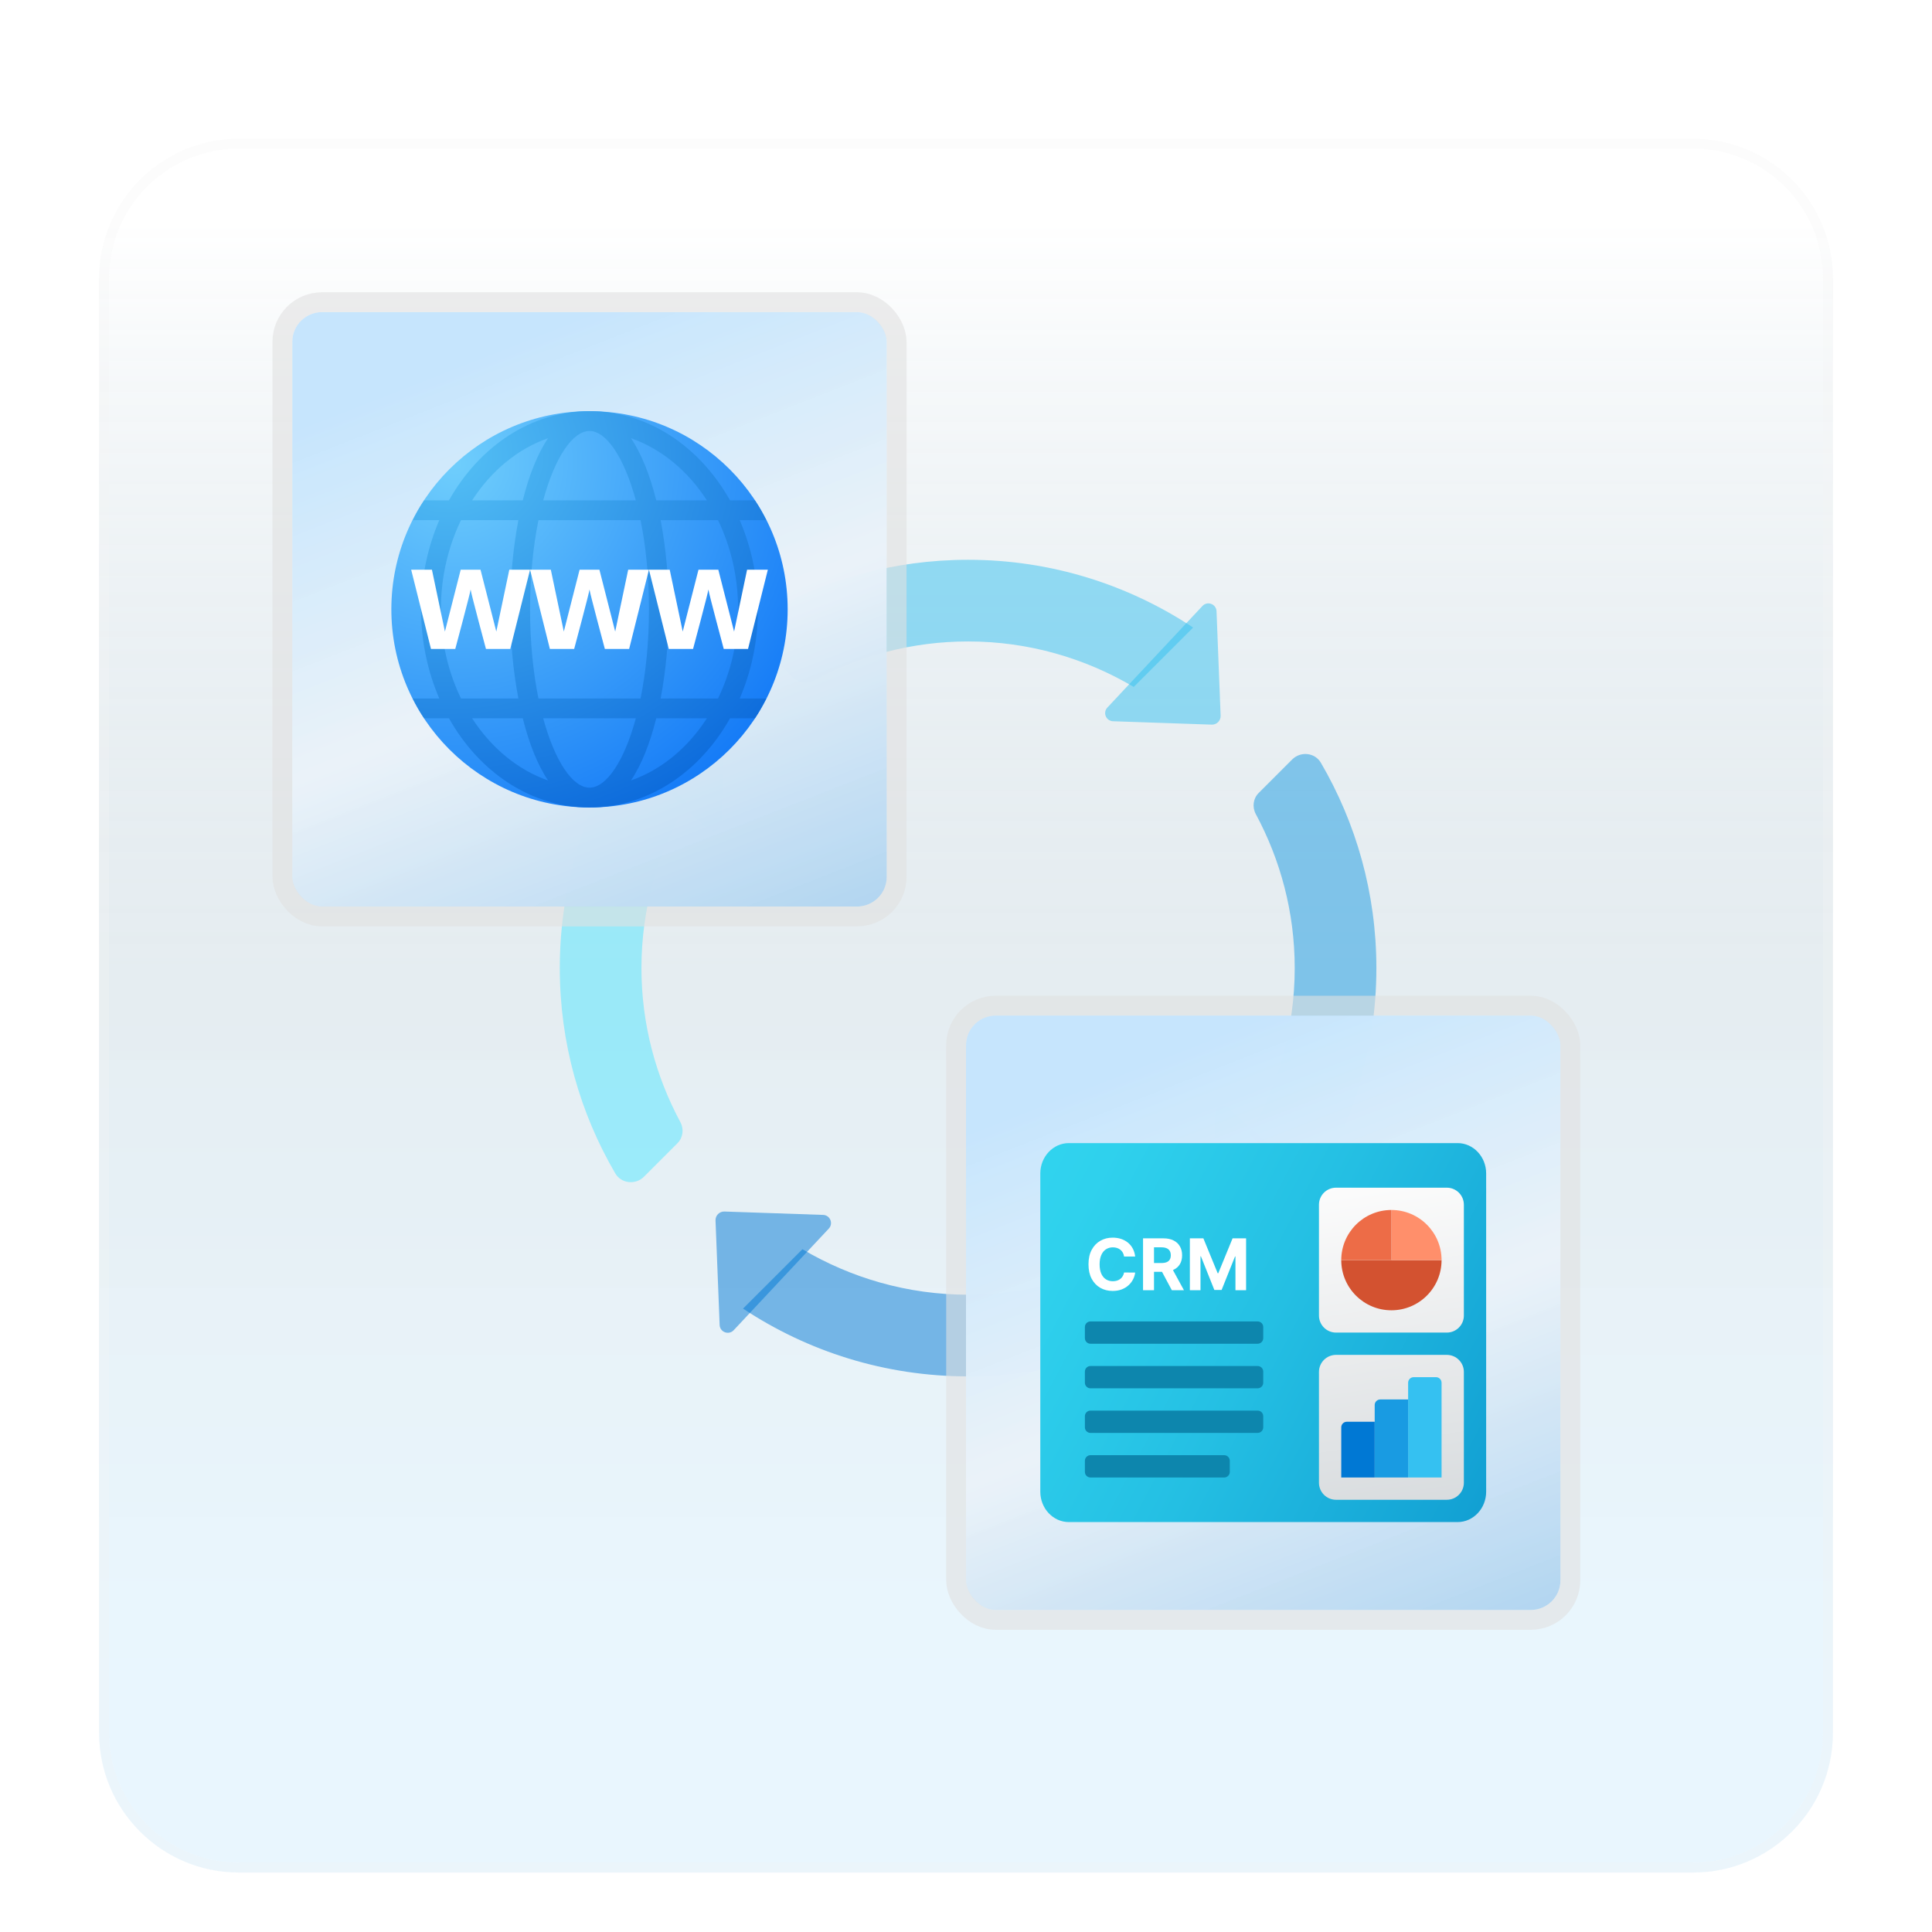 <svg width="195" height="195" viewBox="0 0 195 195" fill="none" xmlns="http://www.w3.org/2000/svg">
<g id="icon=icon-plain">
<g id="icon-plain">
<g id="Frame" filter="url(#filter0_d_87_4204)">
<g id="Vector">
<path d="M170.887 10H24.113C16.319 10 10 16.319 10 24.113V170.887C10 178.681 16.319 185 24.113 185H170.887C178.681 185 185 178.681 185 170.887V24.113C185 16.319 178.681 10 170.887 10Z" fill="url(#paint0_linear_87_4204)" fill-opacity="0.2"/>
<path d="M24.113 10.5H170.887C178.405 10.5 184.5 16.595 184.5 24.113V170.887C184.5 178.405 178.405 184.5 170.887 184.5H24.113C16.595 184.5 10.5 178.405 10.5 170.887V24.113C10.5 16.595 16.595 10.5 24.113 10.5Z" stroke="#F7F7F7" stroke-opacity="0.27"/>
</g>
</g>
<g id="combo">
<g id="Vector_2">
<path d="M69.333 80.989L63.341 74.997C59.026 81.51 56.5 89.311 56.5 97.71C56.5 105.268 58.546 112.346 62.102 118.434C62.706 119.469 64.151 119.615 64.998 118.766L68.377 115.387C68.943 114.82 69.048 113.959 68.669 113.254C66.178 108.62 64.742 103.339 64.742 97.71C64.742 91.598 66.434 85.897 69.333 80.989Z" fill="#50E6FF" fill-opacity="0.5"/>
<path d="M130.678 97.71C130.678 103.821 128.986 109.523 126.087 114.431L132.079 120.423C136.394 113.91 138.92 106.106 138.92 97.71C138.92 90.152 136.874 83.074 133.317 76.985C132.714 75.951 131.269 75.807 130.422 76.654L127.043 80.033C126.476 80.6 126.371 81.461 126.75 82.165C129.242 86.799 130.678 92.081 130.678 97.71Z" fill="#199BE2" fill-opacity="0.5"/>
<path d="M80.033 68.377C80.6 68.943 81.461 69.048 82.165 68.669C86.799 66.178 92.081 64.742 97.71 64.742C103.821 64.742 109.523 66.434 114.431 69.333L120.425 63.339C113.91 59.026 106.109 56.5 97.71 56.5C90.189 56.5 83.146 58.526 77.078 62.049C76.005 62.673 75.778 64.122 76.656 64.999L80.033 68.377Z" fill="#35C1F1" fill-opacity="0.5"/>
<path d="M115.387 127.043C114.82 126.476 113.959 126.371 113.254 126.75C108.62 129.242 103.339 130.678 97.71 130.678C91.598 130.678 85.897 128.986 80.989 126.087L74.997 132.079C81.51 136.394 89.313 138.92 97.71 138.92C105.268 138.92 112.346 136.874 118.434 133.317C119.469 132.714 119.615 131.269 118.766 130.422L115.387 127.043Z" fill="#0078D4" fill-opacity="0.5"/>
<path d="M122.3 73.138L112.339 72.796C111.635 72.772 111.284 71.929 111.769 71.414L121.364 61.163C121.863 60.629 122.757 60.963 122.786 61.693L123.2 72.236C123.219 72.741 122.805 73.155 122.3 73.138Z" fill="#35C1F1" fill-opacity="0.5"/>
<path d="M73.12 122.281L83.08 122.623C83.785 122.648 84.135 123.491 83.651 124.006L74.055 134.257C73.557 134.79 72.662 134.457 72.634 133.727L72.219 123.184C72.201 122.679 72.615 122.265 73.12 122.281Z" fill="#0078D4" fill-opacity="0.5"/>
<path d="M122.281 122.3L122.623 112.339C122.648 111.635 123.491 111.284 124.006 111.769L134.257 121.364C134.79 121.863 134.457 122.757 133.727 122.786L123.184 123.2C122.679 123.219 122.265 122.805 122.281 122.3Z" fill="#199BE2" fill-opacity="0.5"/>
<path d="M73.138 73.12L72.796 83.08C72.772 83.785 71.929 84.135 71.414 83.651L61.161 74.055C60.627 73.557 60.961 72.662 61.69 72.634L72.234 72.219C72.741 72.201 73.155 72.615 73.138 73.12Z" fill="#50E6FF" fill-opacity="0.5"/>
</g>
<g id="Frame_2">
<rect x="29.5" y="31.5" width="60" height="60" rx="3" fill="url(#paint1_linear_87_4204)"/>
<rect x="29.5" y="31.5" width="60" height="60" rx="3" fill="white" fill-opacity="0.2"/>
<g id="Group">
<g id="Vector_3">
<path d="M39.5 61.5C39.5 50.455 48.455 41.5 59.5 41.5C70.545 41.5 79.5 50.455 79.5 61.5C79.5 72.545 70.545 81.5 59.5 81.5C48.455 81.5 39.5 72.545 39.5 61.5Z" fill="url(#paint2_radial_87_4204)"/>
<path d="M76.5 61.5C76.5 58.261 75.827 55.209 74.661 52.5H77.343C76.995 51.811 76.618 51.14 76.195 50.5H73.683C70.638 45.084 65.421 41.5 59.5 41.5C53.579 41.5 48.362 45.084 45.317 50.5H42.805C42.382 51.14 42.005 51.811 41.657 52.5H44.339C43.173 55.209 42.5 58.261 42.5 61.5C42.5 64.739 43.173 67.791 44.339 70.5H41.657C42.005 71.189 42.382 71.86 42.805 72.5H45.317C48.362 77.916 53.579 81.5 59.5 81.5C65.421 81.5 70.638 77.916 73.683 72.5H76.195C76.618 71.86 76.995 71.189 77.343 70.5H74.661C75.827 67.791 76.5 64.739 76.5 61.5ZM74.5 61.5C74.5 64.78 73.753 67.849 72.471 70.5H66.678C67.221 67.667 67.5 64.553 67.5 61.5C67.5 58.447 67.221 55.333 66.678 52.5H72.471C73.753 55.151 74.5 58.22 74.5 61.5ZM59.5 79.5C57.81 79.5 56.009 76.863 54.826 72.5H64.175C62.991 76.863 61.19 79.5 59.5 79.5ZM54.348 70.5C53.821 67.913 53.5 64.871 53.5 61.5C53.5 58.129 53.821 55.087 54.348 52.5H64.652C65.179 55.087 65.5 58.129 65.5 61.5C65.5 64.871 65.179 67.913 64.652 70.5H54.348ZM59.5 43.5C61.19 43.5 62.991 46.137 64.174 50.5H54.825C56.009 46.137 57.81 43.5 59.5 43.5ZM71.347 50.5H66.236C65.61 48.001 64.757 45.816 63.684 44.227C66.763 45.303 69.429 47.532 71.347 50.5ZM55.316 44.227C54.243 45.817 53.39 48.001 52.764 50.5H47.653C49.571 47.532 52.237 45.303 55.316 44.227ZM44.5 61.5C44.5 58.22 45.247 55.151 46.529 52.5H52.322C51.779 55.333 51.5 58.447 51.5 61.5C51.5 64.553 51.779 67.667 52.322 70.5H46.529C45.247 67.849 44.5 64.78 44.5 61.5ZM47.653 72.5H52.764C53.39 74.999 54.243 77.184 55.316 78.773C52.237 77.697 49.571 75.468 47.653 72.5ZM63.684 78.773C64.757 77.183 65.61 74.999 66.236 72.5H71.347C69.429 75.468 66.763 77.697 63.684 78.773Z" fill="url(#paint3_radial_87_4204)"/>
<path d="M63.405 57.5L62.093 63.743L60.5 57.5H58.5L56.907 63.743L55.595 57.5H53.5L55.5 65.5H57.951C57.951 65.5 59.464 59.864 59.5 59.5C59.536 59.864 61.049 65.5 61.049 65.5H63.5L65.5 57.5H63.405Z" fill="white"/>
<path d="M51.405 57.5L50.093 63.743L48.5 57.5H46.5L44.907 63.743L43.595 57.5H41.5L43.5 65.5H45.951C45.951 65.5 47.464 59.864 47.5 59.5C47.536 59.864 49.049 65.5 49.049 65.5H51.5L53.5 57.5H51.405Z" fill="white"/>
<path d="M75.405 57.5L74.093 63.743L72.5 57.5H70.5L68.907 63.743L67.595 57.5H65.5L67.5 65.5H69.951C69.951 65.5 71.464 59.864 71.5 59.5C71.536 59.864 73.049 65.5 73.049 65.5H75.5L77.5 57.5H75.405Z" fill="white"/>
</g>
</g>
<rect x="28.5" y="30.5" width="62" height="62" rx="4" stroke="#E2E2E2" stroke-opacity="0.59" stroke-width="2"/>
</g>
<g id="Frame_3">
<rect x="97.5" y="102.5" width="60" height="60" rx="3" fill="url(#paint4_linear_87_4204)"/>
<rect x="97.5" y="102.5" width="60" height="60" rx="3" fill="white" fill-opacity="0.2"/>
<g id="Group 9" filter="url(#filter1_bd_87_4204)">
<path id="Vector_4" d="M147.122 113.375H107.878C106.295 113.375 105 114.751 105 116.433V148.567C105 150.249 106.295 151.625 107.878 151.625H147.122C148.705 151.625 150 150.249 150 148.567V116.433C150 114.751 148.705 113.375 147.122 113.375Z" fill="url(#paint5_linear_87_4204)"/>
<path id="Vector_5" d="M134.846 149.375H146.03C146.98 149.375 147.751 148.604 147.751 147.654V136.471C147.751 135.521 146.98 134.75 146.03 134.75H134.846C133.896 134.75 133.125 135.521 133.125 136.471V147.655C133.125 148.604 133.896 149.375 134.846 149.375Z" fill="url(#paint6_linear_87_4204)"/>
<path id="Vector_6" d="M126.938 133.625H110.062C109.752 133.625 109.5 133.373 109.5 133.062V131.938C109.5 131.627 109.752 131.375 110.062 131.375H126.938C127.248 131.375 127.5 131.627 127.5 131.938V133.062C127.5 133.373 127.248 133.625 126.938 133.625Z" fill="#0D86AD"/>
<path id="Vector_7" d="M126.938 138.125H110.062C109.752 138.125 109.5 137.873 109.5 137.562V136.438C109.5 136.127 109.752 135.875 110.062 135.875H126.938C127.248 135.875 127.5 136.127 127.5 136.438V137.562C127.5 137.873 127.248 138.125 126.938 138.125Z" fill="#0D86AD"/>
<path id="Vector_8" d="M126.938 142.625H110.062C109.752 142.625 109.5 142.373 109.5 142.062V140.938C109.5 140.627 109.752 140.375 110.062 140.375H126.938C127.248 140.375 127.5 140.627 127.5 140.938V142.062C127.5 142.373 127.248 142.625 126.938 142.625Z" fill="#0D86AD"/>
<path id="Vector_9" d="M123.562 147.125H110.062C109.752 147.125 109.5 146.873 109.5 146.562V145.438C109.5 145.127 109.752 144.875 110.062 144.875H123.562C123.873 144.875 124.125 145.127 124.125 145.438V146.562C124.125 146.873 123.873 147.125 123.562 147.125Z" fill="#0D86AD"/>
<path id="Vector_10" d="M145.5 137.562V147.125H142.125V137.562C142.125 137.252 142.377 137 142.688 137H144.938C145.248 137 145.5 137.252 145.5 137.562Z" fill="#35C1F1"/>
<path id="Vector_11" d="M142.125 139.25V147.125H138.75V139.812C138.75 139.502 139.002 139.25 139.312 139.25H142.125Z" fill="#199BE2"/>
<path id="Vector_12" d="M138.75 141.5V147.125H135.375V142.062C135.375 141.752 135.627 141.5 135.938 141.5H138.75Z" fill="#0078D4"/>
<path id="Vector_13" d="M134.846 132.5H146.03C146.98 132.5 147.751 131.729 147.751 130.779V119.596C147.751 118.646 146.98 117.875 146.03 117.875H134.846C133.896 117.875 133.125 118.646 133.125 119.596V130.78C133.125 131.729 133.896 132.5 134.846 132.5Z" fill="url(#paint7_linear_87_4204)"/>
<path id="Vector_14" d="M135.375 125.188C135.375 127.983 137.642 130.25 140.438 130.25C143.233 130.25 145.5 127.983 145.5 125.188H140.438H135.375Z" fill="#D35230"/>
<path id="Vector_15" d="M140.438 120.125V125.188H145.5C145.5 122.392 143.233 120.125 140.438 120.125Z" fill="#FF8F6B"/>
<path id="Vector_16" d="M140.438 120.125C137.642 120.125 135.375 122.392 135.375 125.188H140.438V120.125Z" fill="#ED6C47"/>
<path id="Vector_17" d="M114.575 124.822H113.455C113.435 124.677 113.393 124.548 113.33 124.436C113.267 124.322 113.186 124.225 113.087 124.144C112.988 124.064 112.874 124.003 112.745 123.96C112.617 123.918 112.478 123.896 112.328 123.896C112.057 123.896 111.821 123.964 111.62 124.098C111.418 124.231 111.262 124.426 111.152 124.681C111.041 124.935 110.985 125.244 110.985 125.607C110.985 125.98 111.041 126.294 111.152 126.548C111.264 126.802 111.421 126.994 111.622 127.123C111.823 127.253 112.056 127.317 112.32 127.317C112.468 127.317 112.606 127.298 112.732 127.259C112.86 127.219 112.973 127.162 113.072 127.087C113.171 127.011 113.253 126.918 113.317 126.809C113.384 126.7 113.43 126.575 113.455 126.435L114.575 126.441C114.546 126.681 114.474 126.913 114.358 127.136C114.244 127.358 114.089 127.556 113.895 127.732C113.703 127.906 113.472 128.044 113.205 128.146C112.939 128.246 112.638 128.297 112.302 128.297C111.835 128.297 111.418 128.191 111.049 127.98C110.683 127.768 110.393 127.462 110.18 127.062C109.969 126.661 109.863 126.176 109.863 125.607C109.863 125.036 109.97 124.55 110.185 124.15C110.4 123.749 110.691 123.444 111.06 123.234C111.428 123.023 111.842 122.917 112.302 122.917C112.606 122.917 112.887 122.96 113.146 123.045C113.407 123.13 113.638 123.255 113.839 123.418C114.04 123.58 114.204 123.779 114.33 124.014C114.458 124.249 114.539 124.519 114.575 124.822Z" fill="white"/>
<path id="Vector_18" d="M115.369 128.225V122.989H117.435C117.83 122.989 118.168 123.059 118.448 123.201C118.729 123.341 118.943 123.539 119.089 123.797C119.238 124.052 119.312 124.353 119.312 124.699C119.312 125.047 119.237 125.346 119.087 125.597C118.937 125.846 118.719 126.036 118.435 126.169C118.152 126.302 117.809 126.369 117.407 126.369H116.024V125.479H117.228C117.439 125.479 117.615 125.45 117.755 125.392C117.894 125.334 117.998 125.247 118.067 125.131C118.136 125.015 118.171 124.871 118.171 124.699C118.171 124.525 118.136 124.379 118.067 124.259C117.998 124.14 117.894 124.05 117.752 123.988C117.612 123.925 117.436 123.894 117.223 123.894H116.476V128.225H115.369ZM118.197 125.842L119.498 128.225H118.276L117.003 125.842H118.197Z" fill="white"/>
<path id="Vector_19" d="M120.094 122.989H121.459L122.902 126.507H122.963L124.405 122.989H125.77V128.225H124.696V124.817H124.653L123.298 128.2H122.567L121.211 124.804H121.168V128.225H120.094V122.989Z" fill="white"/>
</g>
<rect x="96.5" y="101.5" width="62" height="62" rx="4" stroke="#E2E2E2" stroke-opacity="0.59" stroke-width="2"/>
</g>
</g>
</g>
</g>
<defs>
<filter id="filter0_d_87_4204" x="6" y="10" width="183" height="183" filterUnits="userSpaceOnUse" color-interpolation-filters="sRGB">
<feFlood flood-opacity="0" result="BackgroundImageFix"/>
<feColorMatrix in="SourceAlpha" type="matrix" values="0 0 0 0 0 0 0 0 0 0 0 0 0 0 0 0 0 0 127 0" result="hardAlpha"/>
<feOffset dy="4"/>
<feGaussianBlur stdDeviation="2"/>
<feComposite in2="hardAlpha" operator="out"/>
<feColorMatrix type="matrix" values="0 0 0 0 0 0 0 0 0 0 0 0 0 0 0 0 0 0 0.25 0"/>
<feBlend mode="normal" in2="BackgroundImageFix" result="effect1_dropShadow_87_4204"/>
<feBlend mode="normal" in="SourceGraphic" in2="effect1_dropShadow_87_4204" result="shape"/>
</filter>
<filter id="filter1_bd_87_4204" x="101" y="109.375" width="53" height="48.25" filterUnits="userSpaceOnUse" color-interpolation-filters="sRGB">
<feFlood flood-opacity="0" result="BackgroundImageFix"/>
<feGaussianBlur in="BackgroundImageFix" stdDeviation="2"/>
<feComposite in2="SourceAlpha" operator="in" result="effect1_backgroundBlur_87_4204"/>
<feColorMatrix in="SourceAlpha" type="matrix" values="0 0 0 0 0 0 0 0 0 0 0 0 0 0 0 0 0 0 127 0" result="hardAlpha"/>
<feOffset dy="2"/>
<feGaussianBlur stdDeviation="2"/>
<feComposite in2="hardAlpha" operator="out"/>
<feColorMatrix type="matrix" values="0 0 0 0 1 0 0 0 0 1 0 0 0 0 1 0 0 0 1 0"/>
<feBlend mode="normal" in2="effect1_backgroundBlur_87_4204" result="effect2_dropShadow_87_4204"/>
<feBlend mode="normal" in="SourceGraphic" in2="effect2_dropShadow_87_4204" result="shape"/>
</filter>
<linearGradient id="paint0_linear_87_4204" x1="97.5" y1="18.468" x2="97.5" y2="176.532" gradientUnits="userSpaceOnUse">
<stop stop-color="white"/>
<stop offset="0.472" stop-color="#0D5176" stop-opacity="0.528"/>
<stop offset="0.941" stop-color="#12A6F7" stop-opacity="0.465"/>
</linearGradient>
<linearGradient id="paint1_linear_87_4204" x1="59.5" y1="31.5" x2="86.3" y2="99.9" gradientUnits="userSpaceOnUse">
<stop stop-color="#B8DFFC"/>
<stop offset="0.453" stop-color="#E5EFF7" stop-opacity="0.98"/>
<stop offset="1" stop-color="#8FC3EB"/>
</linearGradient>
<radialGradient id="paint2_radial_87_4204" cx="0" cy="0" r="1" gradientUnits="userSpaceOnUse" gradientTransform="translate(45.832 46.681) scale(40.041)">
<stop stop-color="#6FCEFC"/>
<stop offset="1" stop-color="#167CF7"/>
</radialGradient>
<radialGradient id="paint3_radial_87_4204" cx="0" cy="0" r="1" gradientUnits="userSpaceOnUse" gradientTransform="translate(45.225 45.98) scale(45.009 40.155)">
<stop offset="0.001" stop-color="#54C0F5"/>
<stop offset="0.998" stop-color="#0B69DB"/>
</radialGradient>
<linearGradient id="paint4_linear_87_4204" x1="127.5" y1="102.5" x2="154.3" y2="170.9" gradientUnits="userSpaceOnUse">
<stop stop-color="#B8DFFC"/>
<stop offset="0.453" stop-color="#E5EFF7" stop-opacity="0.98"/>
<stop offset="1" stop-color="#8FC3EB"/>
</linearGradient>
<linearGradient id="paint5_linear_87_4204" x1="94.559" y1="113.02" x2="171.065" y2="153.096" gradientUnits="userSpaceOnUse">
<stop stop-color="#33D7F0"/>
<stop offset="0.187" stop-color="#2FD1ED"/>
<stop offset="0.445" stop-color="#24BFE3"/>
<stop offset="0.744" stop-color="#13A2D4"/>
<stop offset="1" stop-color="#0083C4"/>
</linearGradient>
<linearGradient id="paint6_linear_87_4204" x1="124.729" y1="119.145" x2="132.568" y2="171.464" gradientUnits="userSpaceOnUse">
<stop stop-color="#FCFCFC"/>
<stop offset="1" stop-color="#C3C9CD"/>
</linearGradient>
<linearGradient id="paint7_linear_87_4204" x1="124.729" y1="119.145" x2="132.568" y2="171.464" gradientUnits="userSpaceOnUse">
<stop stop-color="#FCFCFC"/>
<stop offset="1" stop-color="#C3C9CD"/>
</linearGradient>
</defs>
</svg>
